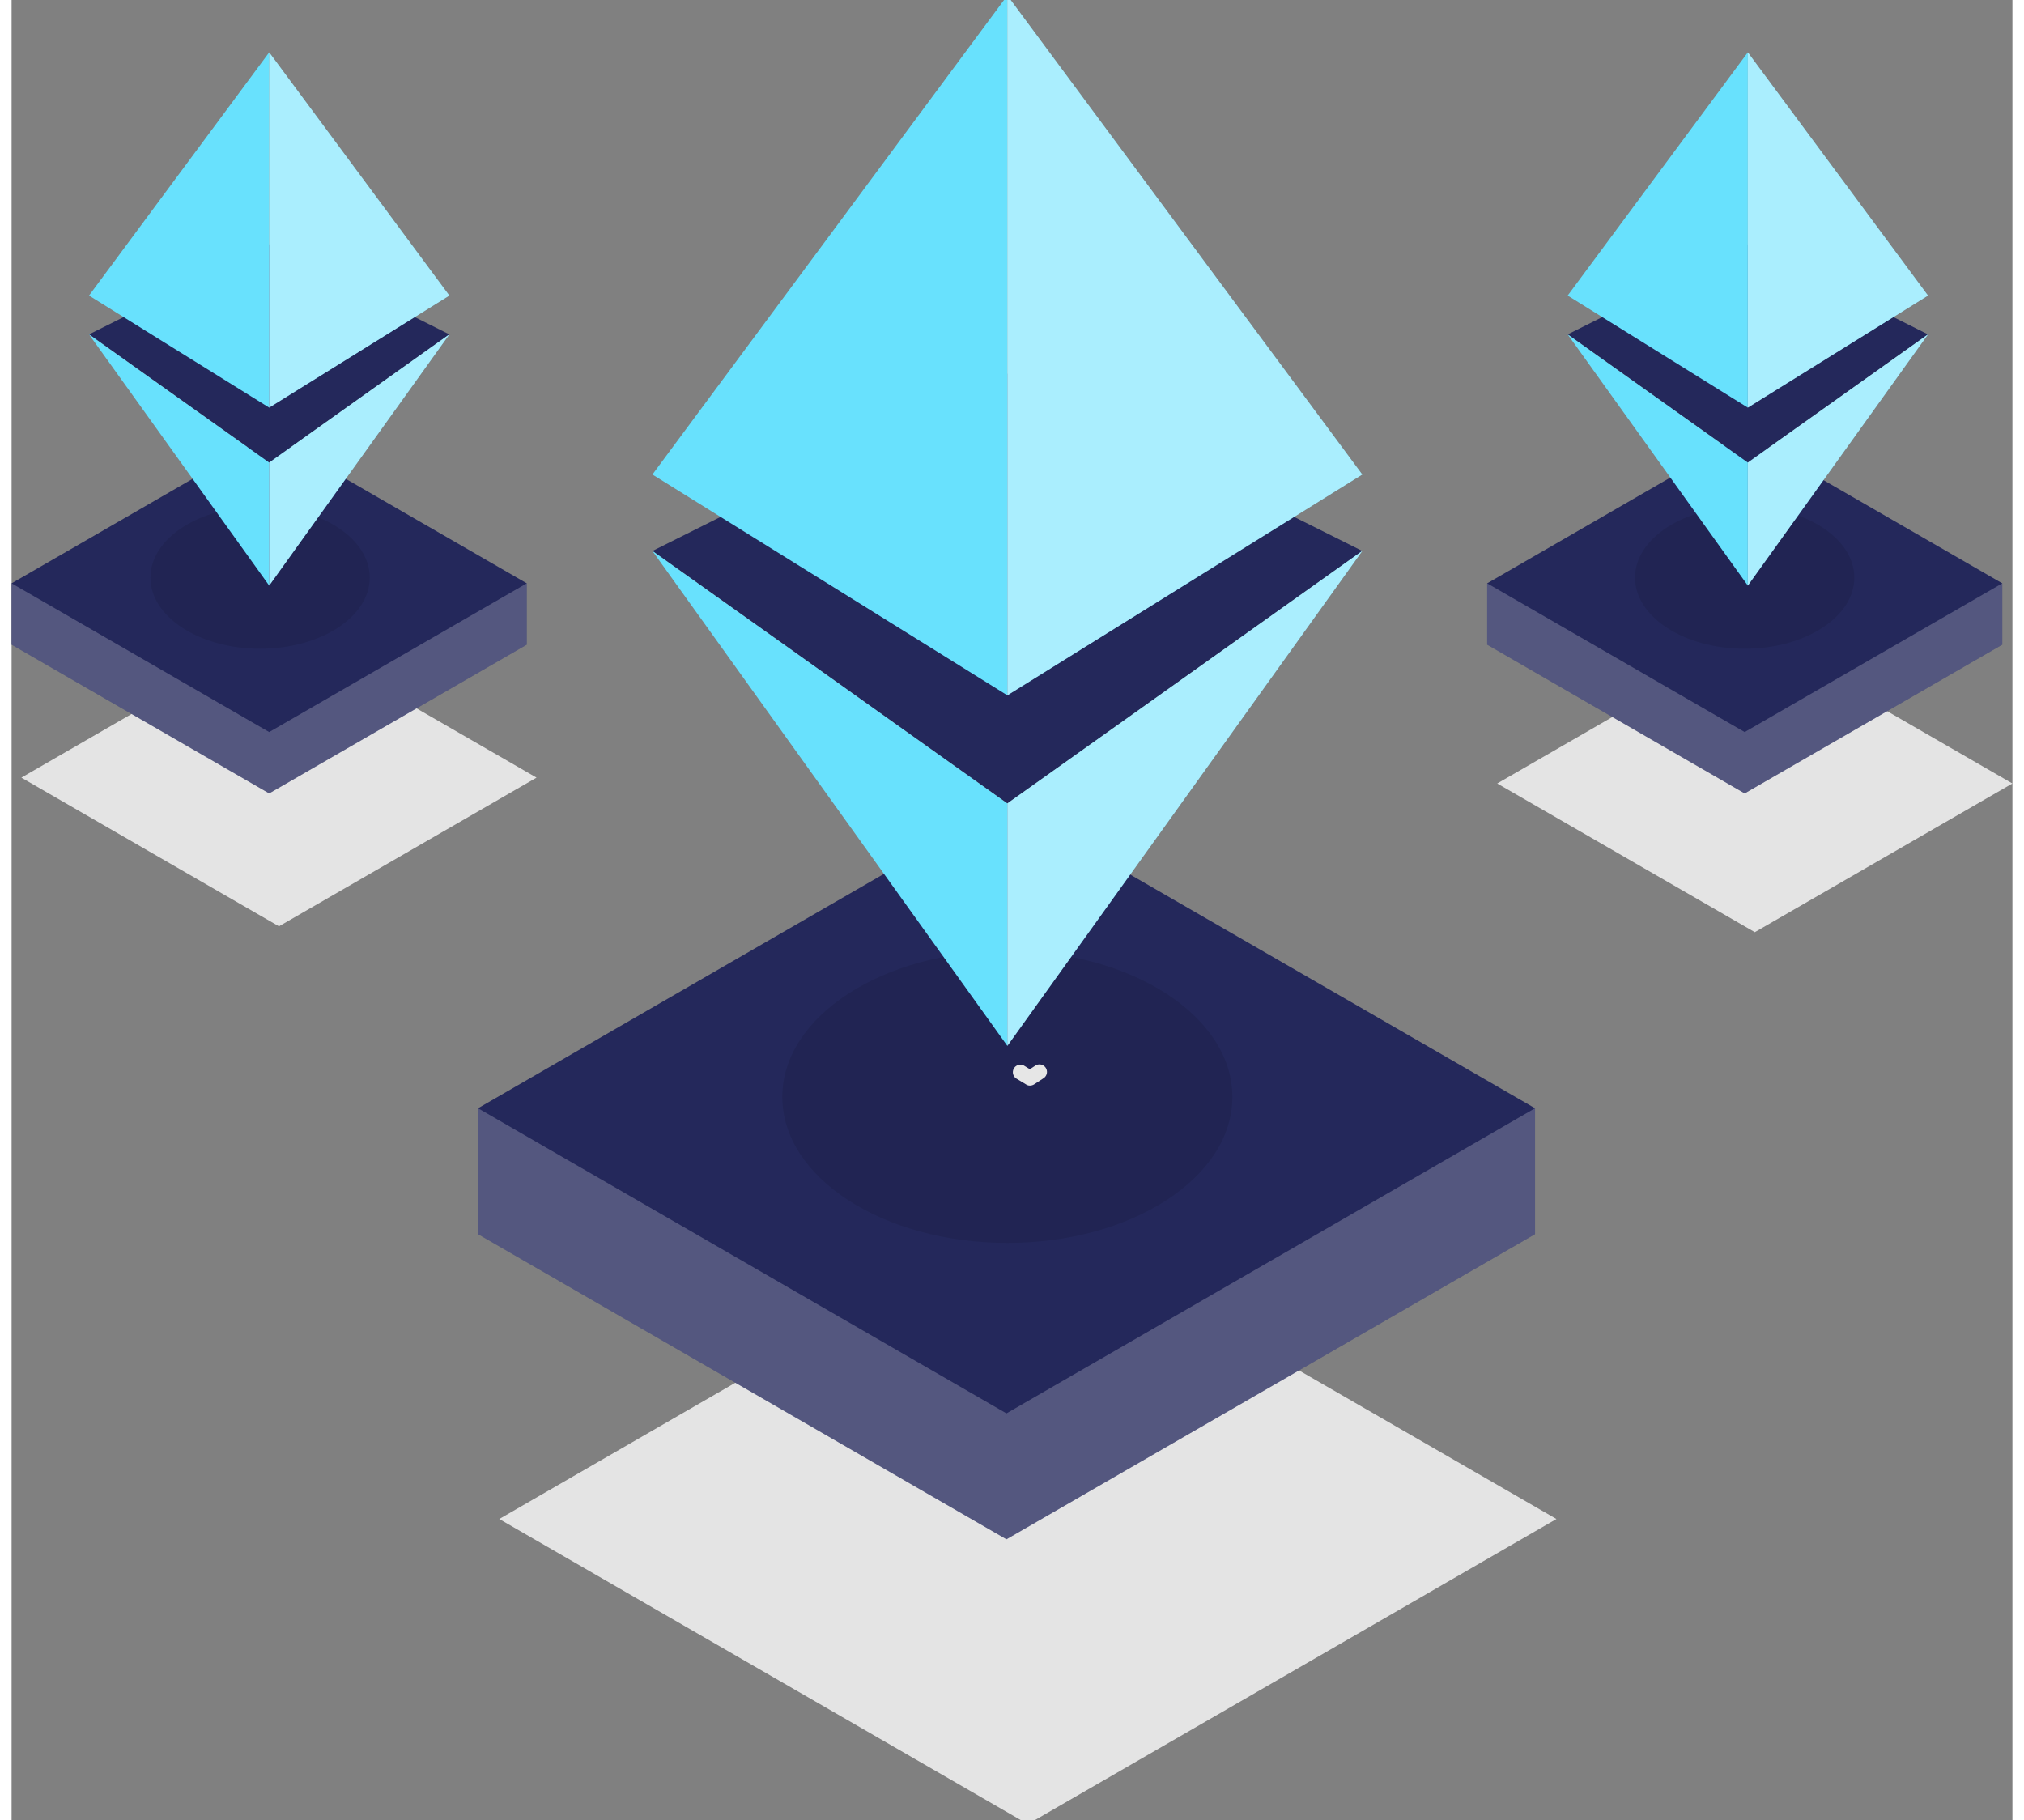 <svg class="illustration styles_illustrationTablet__1DWOa" width="230.42" height="207.21" data-name="Layer 1" version="1.1" viewBox="0 0 266.42 242.36" xmlns="http://www.w3.org/2000/svg">
 <rect x="0" y="0" width="266.42" height="242.36" fill="#808080" stroke="none"/>
 <polygon transform="matrix(2.052 0 0 2.052 -69.264 -52.902)" points="134 124.35 99.7 104.55 65.4 124.35 99.7 144.15" style="fill:#e4e4e4"/>
 <polygon transform="translate(132.42 -20.028)" points="99.7 104.55 65.4 124.35 99.7 144.15 134 124.35" style="fill:#e4e4e4"/>
 <polygon transform="translate(-64.1 -20.807)" points="65.4 124.35 99.7 144.15 134 124.35 99.7 104.55" style="fill:#e4e4e4"/>
 <g transform="translate(0 .143)">
  <g>
   <path d="m229.51 83.631a1 1 0 0 1-0.54-1.84l1.26-0.81a1.001 1.001 0 0 1 1.09 1.68l-1.26 0.81a1 1 0 0 1-0.55 0.16z" style="fill:#e6e6e6"/>
   <polygon transform="translate(-65.4,-46.819)" points="316.31 124.35 296.17 112.72 276.03 124.35 261.88 124.35 261.88 132.52 296.17 152.32 330.47 132.52 330.47 124.35" style="fill:#24285b"/>
   <polygon transform="translate(-65.4,-46.819)" points="316.31 124.35 296.17 112.72 276.03 124.35 261.88 124.35 261.88 132.52 296.17 152.32 330.47 132.52 330.47 124.35" style="fill:#fff;opacity:.22"/>
   <polygon transform="translate(-65.4,-46.819)" points="261.88 124.35 296.17 144.15 330.47 124.35 296.17 104.55" style="fill:#24285b"/>
   <ellipse cx="230.77" cy="76.771" rx="14.6" ry="9.47" style="opacity:.09"/>
   <polygon transform="translate(-65.4,-46.819)" points="272.6 91.2 296.59 79.2 320.58 91.2 296.59 108.27" style="fill:#24285b"/>
   <polygon transform="translate(-65.4,-46.819)" points="296.59 53.65 272.6 86.03 296.59 100.95" style="fill:#68e1fd"/>
   <polygon transform="translate(-65.4,-46.819)" points="296.59 53.65 320.58 86.03 296.59 100.95" style="fill:#68e1fd"/>
   <polygon transform="translate(-65.4,-46.819)" points="296.59 53.65 320.58 86.03 296.59 100.95" style="fill:#fff;opacity:.44"/>
   <polygon transform="translate(-65.4,-46.819)" points="296.59 124.65 272.6 91.2 296.59 108.27" style="fill:#68e1fd"/>
   <polygon transform="translate(-65.4,-46.819)" points="296.59 124.65 320.58 91.2 296.59 108.27" style="fill:#68e1fd"/>
   <polygon transform="translate(-65.4,-46.819)" points="296.59 124.65 320.58 91.2 296.59 108.27" style="fill:#fff;opacity:.44"/>
  </g>
  <g>
   <path d="m35.6 83.601a1 1 0 0 1-0.52-0.15l-1.28-0.78a1 1 0 0 1-0.33-1.37 1 1 0 0 1 1.37-0.34l1.28 0.78a1 1 0 0 1 0.34 1.38 1 1 0 0 1-0.86 0.48z" style="fill:#e6e6e6"/>
   <polygon transform="translate(-65.4,-46.819)" points="119.84 124.35 99.7 112.72 79.56 124.35 65.4 124.35 65.4 132.52 99.7 152.32 134 132.52 134 124.35" style="fill:#24285b"/>
   <polygon transform="translate(-65.4,-46.819)" points="119.84 124.35 99.7 112.72 79.56 124.35 65.4 124.35 65.4 132.52 99.7 152.32 134 132.52 134 124.35" style="fill:#fff;opacity:.22"/>
   <polygon transform="translate(-65.4,-46.819)" points="65.4 124.35 99.7 144.15 134 124.35 99.7 104.55" style="fill:#24285b"/>
   <ellipse cx="33.09" cy="76.771" rx="14.6" ry="9.47" style="opacity:.09"/>
   <polygon transform="translate(-65.4,-46.819)" points="75.71 91.2 99.7 79.2 123.69 91.2 99.7 108.27" style="fill:#24285b"/>
   <polygon transform="translate(-65.4,-46.819)" points="99.7 53.65 75.71 86.03 99.7 100.95" style="fill:#68e1fd"/>
   <polygon transform="translate(-65.4,-46.819)" points="99.7 53.65 123.69 86.03 99.7 100.95" style="fill:#68e1fd"/>
   <polygon transform="translate(-65.4,-46.819)" points="99.7 53.65 123.69 86.03 99.7 100.95" style="fill:#fff;opacity:.44"/>
   <polygon transform="translate(-65.4,-46.819)" points="99.7 124.65 75.71 91.2 99.7 108.27" style="fill:#68e1fd"/>
   <polygon transform="translate(-65.4,-46.819)" points="99.7 124.65 123.69 91.2 99.7 108.27" style="fill:#68e1fd"/>
   <polygon transform="translate(-65.4,-46.819)" points="99.7 124.65 123.69 91.2 99.7 108.27" style="fill:#fff;opacity:.44"/>
  </g>
  <g>
   <path d="m130 160a2.052 2.052 0 0 1-1.108-3.776l2.586-1.662a2.055 2.055 0 0 1 2.237 3.448l-2.586 1.662a2.052 2.052 0 0 1-1.129 0.328z" style="fill:#e6e6e6;stroke-width:2.052"/>
   <polygon transform="matrix(2.052 0 0 2.052 -475.27 -107.74)" points="330.47 124.35 316.31 124.35 296.17 112.72 276.03 124.35 261.88 124.35 261.88 132.52 296.17 152.32 330.47 132.52" style="fill:#24285b"/>
   <polygon transform="matrix(2.052 0 0 2.052 -475.27 -107.74)" points="330.47 124.35 316.31 124.35 296.17 112.72 276.03 124.35 261.88 124.35 261.88 132.52 296.17 152.32 330.47 132.52" style="fill:#fff;opacity:.22"/>
   <polygon transform="matrix(2.052 0 0 2.052 -475.27 -107.74)" points="296.17 104.55 261.88 124.35 296.17 144.15 330.47 124.35" style="fill:#24285b"/>
   <ellipse cx="132.59" cy="145.92" rx="29.965" ry="19.436" style="opacity:.09;stroke-width:2.052"/>
   <path d="m135.6 144.41a0.92 0.92 0 0 1-0.51-0.15l-1.29-0.78a1 1 0 0 1-0.33-1.37 1 1 0 0 1 1.37-0.34l0.75 0.46 0.73-0.48a1.001 1.001 0 0 1 1.09 1.68l-1.26 0.82a1.1 1.1 0 0 1-0.55 0.16z" style="fill:#e6e6e6"/>
   <polygon transform="translate(-65.4,-46.819)" points="150.73 120.04 197.99 96.42 245.25 120.04 197.99 153.66" style="fill:#24285b"/>
   <polygon transform="translate(-65.4,-46.819)" points="197.99 46.08 150.73 109.86 197.99 139.26" style="fill:#68e1fd"/>
   <polygon transform="translate(-65.4,-46.819)" points="197.99 46.08 245.25 109.86 197.99 139.26" style="fill:#68e1fd"/>
   <polygon transform="translate(-65.4,-46.819)" points="197.99 46.08 245.25 109.86 197.99 139.26" style="fill:#fff;opacity:.44"/>
   <polygon transform="translate(-65.4,-46.819)" points="197.99 185.94 150.73 120.04 197.99 153.66" style="fill:#68e1fd"/>
   <polygon transform="translate(-65.4,-46.819)" points="197.99 185.94 245.25 120.04 197.99 153.66" style="fill:#68e1fd"/>
   <polygon transform="translate(-65.4,-46.819)" points="197.99 185.94 245.25 120.04 197.99 153.66" style="fill:#fff;opacity:.44"/>
  </g>
 </g>
</svg>
